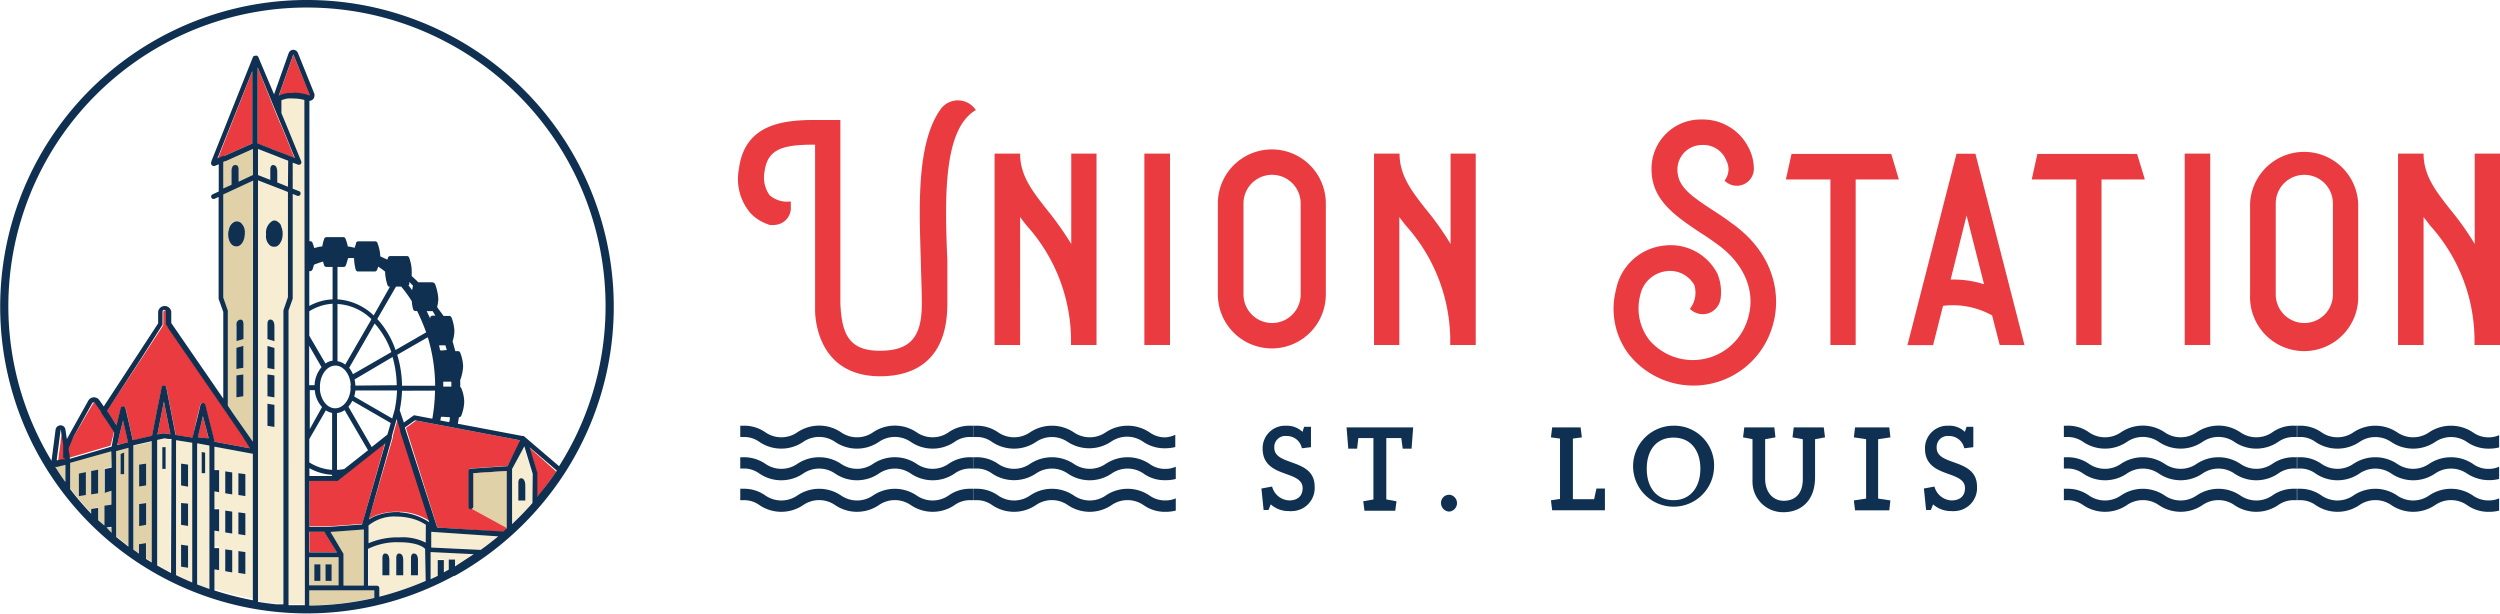<svg id="Layer_1" data-name="Layer 1" xmlns="http://www.w3.org/2000/svg" viewBox="0 0 203.78 50.01"><defs><style>.cls-1{fill:#ea3b41;}.cls-2{fill:#0f3050;}.cls-3{fill:#f6edd2;}.cls-4{fill:#e1d1a8;}</style></defs><title>union-station-logo</title><path id="Path_56" data-name="Path 56" class="cls-1" d="M77.22,21.21c0,1.2,0,2.39,0,3.55,0,4.88-3,5.91-5.47,5.91-5.47,0-5.31-5.44-5.31-5.44V11.79c-2.65,0-3.87.35-4.12,2.19a2.5,2.5,0,0,0,.41,1.93,2.18,2.18,0,0,0,1.73.51l0,.43a1.38,1.38,0,0,1-1.27,1.48,1.32,1.32,0,0,1-.44,0,.33.33,0,0,1-.16-.05,3.52,3.52,0,0,1-1.41-.9,4.28,4.28,0,0,1-.95-3.6c.46-3.63,3.53-4,6.18-4v0h2.09V24.74c.11,2.57.76,3.85,3.22,3.85s3.42-1.09,3.42-3.82c0-1.14-.06-2.33-.08-3.47-.14-4.5-.36-9.64,1.62-12.41a1.74,1.74,0,0,1,2.42-.38,1.83,1.83,0,0,1,.32.3l.13.16C76.89,10.49,77,16.09,77.22,21.21Z"/><path id="Path_57" data-name="Path 57" class="cls-1" d="M89.38,12.52v15.6H87.3v0a14.06,14.06,0,0,0-3.63-9.75c-.17-.22-.36-.46-.52-.68V28.12H81.07V12.52h2.08c0,1.76.95,3,2.17,4.55a25.45,25.45,0,0,1,2,2.82V12.52Z"/><path id="Path_58" data-name="Path 58" class="cls-1" d="M93.28,28.12V12.52h2.09v15.6Z"/><path id="Path_59" data-name="Path 59" class="cls-1" d="M99.27,24V16.58a4.4,4.4,0,0,1,8.8,0h0V24a4.4,4.4,0,1,1-8.8,0Zm2.09-7.45V24a2.33,2.33,0,1,0,4.66,0V16.58a2.33,2.33,0,0,0-4.66,0Z"/><path id="Path_60" data-name="Path 60" class="cls-1" d="M120.29,12.52v15.6h-2.08v0a14.06,14.06,0,0,0-3.63-9.75c-.17-.22-.36-.46-.52-.68V28.12H112V12.52h2.08c0,1.76.94,3,2.16,4.55a23,23,0,0,1,2,2.82V12.52Z"/><path id="Path_61" data-name="Path 61" class="cls-1" d="M132.86,29a6.15,6.15,0,0,1-1.14-5.36,4.47,4.47,0,0,1,4-3.63A4.28,4.28,0,0,1,140,22.33a3.94,3.94,0,0,1,.25,2,1.47,1.47,0,0,1-1.64,1.27,1.54,1.54,0,0,1-.78-.35l-.08-.08a2.13,2.13,0,0,0,.36-1.93,2.27,2.27,0,0,0-2.25-1.14,2.48,2.48,0,0,0-2.17,2,4.22,4.22,0,0,0,.76,3.63,4.67,4.67,0,0,0,8-1.68c.73-2.25-.25-4.58-2.55-6.2-.46-.33-.89-.63-1.33-.9-2-1.35-3.95-2.63-3.95-5.15a4,4,0,0,1,4-4.06h.11a4.18,4.18,0,0,1,3.93,2.57,3.74,3.74,0,0,1,.3,1.36,1.39,1.39,0,0,1-1.31,1.47,1.41,1.41,0,0,1-1.08-.42,1.48,1.48,0,0,0,.16-1.6,2,2,0,0,0-2-1.3,2,2,0,0,0-2,2h0c0,1.36,1,2.09,3,3.39.46.3.92.6,1.38.95,3.66,2.57,4.12,6.1,3.34,8.53A6.71,6.71,0,0,1,132.87,29Z"/><path id="Path_62" data-name="Path 62" class="cls-1" d="M154.78,14.63h-3.52V28.12H149.2V14.63h-3.63l.46-2.08h8.13Z"/><path id="Path_63" data-name="Path 63" class="cls-1" d="M163,28.12l-.62-2.41a6.58,6.58,0,0,0-4-.78l-.81,3.2h-2.09l4-15.6h1.54l4,15.6Zm-1.27-4.93-1.43-5.63L159,22.79a8.24,8.24,0,0,1,2.79.4Z"/><path id="Path_64" data-name="Path 64" class="cls-1" d="M174.83,14.63H171.3V28.12h-2.06V14.63h-3.63l.46-2.08h8.13Z"/><path id="Path_65" data-name="Path 65" class="cls-1" d="M178.08,28.12V12.52h2.08v15.6Z"/><path id="Path_66" data-name="Path 66" class="cls-1" d="M183.41,24V16.58a4.41,4.41,0,0,1,8.81,0V24a4.41,4.41,0,1,1-8.81,0Zm2.09-7.45V24a2.33,2.33,0,1,0,4.66,0V16.58a2.33,2.33,0,0,0-4.66,0Z"/><path id="Path_67" data-name="Path 67" class="cls-1" d="M203.78,12.52v15.6H201.7v0a14,14,0,0,0-3.63-9.75c-.16-.22-.35-.46-.52-.68V28.12h-2.08V12.52h2.08c0,1.76.95,3,2.17,4.55a23,23,0,0,1,2,2.82V12.52Z"/><path id="Path_68" data-name="Path 68" class="cls-2" d="M103.69,39.66a1.51,1.51,0,0,0,1.4,1.13c.61,0,1.09-.3,1.09-1,0-1.52-3.26-.76-3.26-3.23a1.83,1.83,0,0,1,1.78-1.86h.16a1.85,1.85,0,0,1,1.31.5l.13-.41h.56l0,1.66-.74.09a1.25,1.25,0,0,0-1.25-1,.9.9,0,0,0-1,.85v.11c0,1.52,3.29.82,3.29,3.16a1.88,1.88,0,0,1-1.81,2,1.31,1.31,0,0,1-.28,0,2.18,2.18,0,0,1-1.49-.55l-.18.46H103l-.18-1.75Z"/><path id="Path_69" data-name="Path 69" class="cls-2" d="M114.22,35.71H113v5l.83.15-.1.77h-2.51l-.1-.77.83-.15v-5h-1.23l-.1.86h-.72l-.14-1.73h5.43l-.13,1.73h-.72Z"/><path id="Path_70" data-name="Path 70" class="cls-2" d="M118.18,40.33a.69.69,0,0,1-.06,1.37.7.7,0,0,1-.66-.68.66.66,0,0,1,.62-.69Z"/><path id="Path_71" data-name="Path 71" class="cls-2" d="M128.84,34.84l.1.81-.73.1v4.94h1.73l.19-.87h.69l0,1.77h-4.3l-.1-.81.74-.11V35.75l-.74-.1.1-.81Z"/><path id="Path_72" data-name="Path 72" class="cls-2" d="M139.71,38.21a3.3,3.3,0,1,1-3.3-3.51,3.24,3.24,0,0,1,3.31,3.17C139.72,38,139.72,38.1,139.71,38.21Zm-1.11,0c0-1.52-.81-2.54-2.19-2.54s-2.18,1-2.18,2.54.81,2.56,2.18,2.56S138.6,39.72,138.6,38.21Z"/><path id="Path_73" data-name="Path 73" class="cls-2" d="M142.08,35.65l.1-.81h2.45l.09.81-.84.15V39c0,1.2.7,1.82,1.51,1.82,1,0,1.56-.65,1.56-1.77V35.8l-.84-.15.1-.81h2.45l.1.81-.81.15v3.09c0,2-1.22,2.86-2.57,2.86a2.48,2.48,0,0,1-2.53-2.42,3,3,0,0,1,0-.31V35.8Z"/><path id="Path_74" data-name="Path 74" class="cls-2" d="M154,34.84l.09.81-1,.15v4.84l1,.15-.09.81h-2.79l-.1-.81,1-.15V35.8l-1-.15.1-.81Z"/><path id="Path_75" data-name="Path 75" class="cls-2" d="M157.68,39.66a1.51,1.51,0,0,0,1.4,1.13c.61,0,1.09-.3,1.09-1,0-1.52-3.26-.76-3.26-3.23a1.83,1.83,0,0,1,1.79-1.86h.15a1.81,1.81,0,0,1,1.31.5l.14-.41h.55l0,1.66-.74.09a1.25,1.25,0,0,0-1.25-1,.9.9,0,0,0-1,.85v.11c0,1.52,3.29.82,3.29,3.16a1.88,1.88,0,0,1-1.81,2,1.31,1.31,0,0,1-.28,0,2.18,2.18,0,0,1-1.49-.55l-.18.46H157l-.18-1.75Z"/><path id="Path_76" data-name="Path 76" class="cls-2" d="M187,34.7a2.92,2.92,0,0,0-1.78.54,2.29,2.29,0,0,1-2.6,0,3.18,3.18,0,0,0-3.57,0,2.29,2.29,0,0,1-2.6,0,3.18,3.18,0,0,0-3.57,0,2.29,2.29,0,0,1-2.6,0,2.92,2.92,0,0,0-1.78-.54h-.27v.92h.27a2.17,2.17,0,0,1,1.3.4,3.18,3.18,0,0,0,3.57,0,2.29,2.29,0,0,1,2.6,0,3.17,3.17,0,0,0,3.56,0,2.29,2.29,0,0,1,2.6,0,3.18,3.18,0,0,0,3.57,0,2.17,2.17,0,0,1,1.3-.4h.2V34.7Z"/><path id="Path_77" data-name="Path 77" class="cls-2" d="M187,37.27a3.06,3.06,0,0,0-1.78.54,2.29,2.29,0,0,1-2.6,0,3.22,3.22,0,0,0-3.57,0,2.29,2.29,0,0,1-2.6,0,3.22,3.22,0,0,0-3.57,0,2.29,2.29,0,0,1-2.6,0,3.06,3.06,0,0,0-1.78-.54h-.27v.92h.27a2.18,2.18,0,0,1,1.3.41,3.18,3.18,0,0,0,3.57,0,2.29,2.29,0,0,1,2.6,0,3.17,3.17,0,0,0,3.56,0,2.29,2.29,0,0,1,2.6,0,3.18,3.18,0,0,0,3.57,0,2.18,2.18,0,0,1,1.3-.41h.2v-.92Z"/><path id="Path_78" data-name="Path 78" class="cls-2" d="M187,39.84a3,3,0,0,0-1.78.55,2.29,2.29,0,0,1-2.6,0,3.18,3.18,0,0,0-3.57,0,2.29,2.29,0,0,1-2.6,0,3.18,3.18,0,0,0-3.57,0,2.29,2.29,0,0,1-2.6,0,3,3,0,0,0-1.78-.55h-.27v.93h.27a2.17,2.17,0,0,1,1.3.4,3.18,3.18,0,0,0,3.57,0,2.29,2.29,0,0,1,2.6,0,3.17,3.17,0,0,0,3.56,0,2.29,2.29,0,0,1,2.6,0,3.18,3.18,0,0,0,3.57,0,2.17,2.17,0,0,1,1.3-.4h.2v-.93Z"/><path id="Path_79" data-name="Path 79" class="cls-2" d="M202.87,35.65a2.18,2.18,0,0,1-1.3-.41,3.22,3.22,0,0,0-3.57,0,2.29,2.29,0,0,1-2.6,0,3.22,3.22,0,0,0-3.57,0,2.29,2.29,0,0,1-2.6,0,3,3,0,0,0-1.78-.54h-.2v.92h.2a2.1,2.1,0,0,1,1.3.41,3.22,3.22,0,0,0,3.57,0,2.29,2.29,0,0,1,2.6,0,3.22,3.22,0,0,0,3.57,0,2.29,2.29,0,0,1,2.6,0,3.06,3.06,0,0,0,1.78.54,3.33,3.33,0,0,0,.84-.1v-1A2.16,2.16,0,0,1,202.87,35.65Z"/><rect id="Rectangle_34" data-name="Rectangle 34" class="cls-2" x="187.18" y="34.7" width="0.06" height="0.92"/><path id="Path_80" data-name="Path 80" class="cls-2" d="M202.87,38.22a2.12,2.12,0,0,1-1.3-.41,3.22,3.22,0,0,0-3.57,0,2.29,2.29,0,0,1-2.6,0,3.22,3.22,0,0,0-3.57,0,2.29,2.29,0,0,1-2.6,0,3,3,0,0,0-1.78-.54h-.2v.92h.2a2.16,2.16,0,0,1,1.3.41,3.18,3.18,0,0,0,3.57,0,2.29,2.29,0,0,1,2.6,0,3.18,3.18,0,0,0,3.57,0,2.29,2.29,0,0,1,2.6,0,3.31,3.31,0,0,0,2.62.44v-1A2,2,0,0,1,202.87,38.22Z"/><rect id="Rectangle_35" data-name="Rectangle 35" class="cls-2" x="187.18" y="37.27" width="0.06" height="0.92"/><path id="Path_81" data-name="Path 81" class="cls-2" d="M202.87,40.79a2.17,2.17,0,0,1-1.3-.4,3.18,3.18,0,0,0-3.57,0,2.29,2.29,0,0,1-2.6,0,3.18,3.18,0,0,0-3.57,0,2.29,2.29,0,0,1-2.6,0,3,3,0,0,0-1.78-.55h-.2v.93h.2a2.15,2.15,0,0,1,1.3.4,3.18,3.18,0,0,0,3.57,0,2.29,2.29,0,0,1,2.6,0,3.18,3.18,0,0,0,3.57,0,2.29,2.29,0,0,1,2.6,0,3,3,0,0,0,1.78.55,3.33,3.33,0,0,0,.84-.1v-1A2,2,0,0,1,202.87,40.79Z"/><rect id="Rectangle_36" data-name="Rectangle 36" class="cls-2" x="187.18" y="39.84" width="0.06" height="0.92"/><path id="Path_82" data-name="Path 82" class="cls-2" d="M79.11,34.7a3,3,0,0,0-1.79.54,2.29,2.29,0,0,1-2.6,0,3.17,3.17,0,0,0-3.56,0,2.29,2.29,0,0,1-2.6,0,3.18,3.18,0,0,0-3.57,0,2.29,2.29,0,0,1-2.6,0,3,3,0,0,0-1.79-.54h-.26v.92h.26a2.13,2.13,0,0,1,1.3.4,3.18,3.18,0,0,0,3.57,0,2.29,2.29,0,0,1,2.6,0,3.18,3.18,0,0,0,3.57,0,2.29,2.29,0,0,1,2.6,0,3.18,3.18,0,0,0,3.57,0,2.15,2.15,0,0,1,1.3-.4h.2V34.7Z"/><path id="Path_83" data-name="Path 83" class="cls-2" d="M79.11,37.27a3.09,3.09,0,0,0-1.79.54,2.29,2.29,0,0,1-2.6,0,3.2,3.2,0,0,0-3.56,0,2.29,2.29,0,0,1-2.6,0,3.22,3.22,0,0,0-3.57,0,2.29,2.29,0,0,1-2.6,0,3.09,3.09,0,0,0-1.79-.54h-.26v.92h.26a2.14,2.14,0,0,1,1.3.41,3.18,3.18,0,0,0,3.57,0,2.29,2.29,0,0,1,2.6,0,3.18,3.18,0,0,0,3.57,0,2.29,2.29,0,0,1,2.6,0,3.18,3.18,0,0,0,3.57,0,2.16,2.16,0,0,1,1.3-.41h.2v-.92Z"/><path id="Path_84" data-name="Path 84" class="cls-2" d="M79.11,39.84a3,3,0,0,0-1.79.55,2.29,2.29,0,0,1-2.6,0,3.17,3.17,0,0,0-3.56,0,2.29,2.29,0,0,1-2.6,0,3.18,3.18,0,0,0-3.57,0,2.29,2.29,0,0,1-2.6,0,3,3,0,0,0-1.79-.55h-.26v.93h.26a2.13,2.13,0,0,1,1.3.4,3.18,3.18,0,0,0,3.57,0,2.29,2.29,0,0,1,2.6,0,3.18,3.18,0,0,0,3.57,0,2.29,2.29,0,0,1,2.6,0,3.18,3.18,0,0,0,3.57,0,2.15,2.15,0,0,1,1.3-.4h.2v-.93Z"/><path id="Path_85" data-name="Path 85" class="cls-2" d="M95,35.65a2.16,2.16,0,0,1-1.3-.41,3.22,3.22,0,0,0-3.57,0,2.29,2.29,0,0,1-2.6,0,3.22,3.22,0,0,0-3.57,0,2.29,2.29,0,0,1-2.6,0,3.07,3.07,0,0,0-1.79-.54h-.2v.92h.2a2.08,2.08,0,0,1,1.3.41,3.22,3.22,0,0,0,3.57,0A2.29,2.29,0,0,1,87,36a3.22,3.22,0,0,0,3.57,0,2.29,2.29,0,0,1,2.6,0,3.07,3.07,0,0,0,1.79.54,3.44,3.44,0,0,0,.84-.1v-1A2.23,2.23,0,0,1,95,35.65Z"/><rect id="Rectangle_37" data-name="Rectangle 37" class="cls-2" x="79.31" y="34.7" width="0.06" height="0.92"/><path id="Path_86" data-name="Path 86" class="cls-2" d="M95,38.22a2.1,2.1,0,0,1-1.3-.41,3.22,3.22,0,0,0-3.57,0,2.29,2.29,0,0,1-2.6,0,3.22,3.22,0,0,0-3.57,0,2.29,2.29,0,0,1-2.6,0,3.07,3.07,0,0,0-1.79-.54h-.2v.92h.2a2.14,2.14,0,0,1,1.3.41,3.22,3.22,0,0,0,3.57,0,2.29,2.29,0,0,1,2.6,0,3.18,3.18,0,0,0,3.57,0,2.29,2.29,0,0,1,2.6,0,2.93,2.93,0,0,0,1.79.54,3,3,0,0,0,.84-.1v-1A2,2,0,0,1,95,38.22Z"/><rect id="Rectangle_38" data-name="Rectangle 38" class="cls-2" x="79.31" y="37.27" width="0.06" height="0.92"/><path id="Path_87" data-name="Path 87" class="cls-2" d="M95,40.79a2.15,2.15,0,0,1-1.3-.4,3.18,3.18,0,0,0-3.57,0,2.29,2.29,0,0,1-2.6,0,3.18,3.18,0,0,0-3.57,0,2.29,2.29,0,0,1-2.6,0,3,3,0,0,0-1.79-.55h-.2v.93h.2a2.13,2.13,0,0,1,1.3.4,3.18,3.18,0,0,0,3.57,0,2.29,2.29,0,0,1,2.6,0,3.18,3.18,0,0,0,3.57,0,2.29,2.29,0,0,1,2.6,0,3,3,0,0,0,1.79.55,3.44,3.44,0,0,0,.84-.1v-1A2,2,0,0,1,95,40.79Z"/><rect id="Rectangle_39" data-name="Rectangle 39" class="cls-2" x="79.31" y="39.84" width="0.06" height="0.92"/><path id="Path_88" data-name="Path 88" class="cls-3" d="M23.45,8a2.85,2.85,0,0,0-.5.14V9.22l.48,1.18,1.12,2.72v0h0a.18.18,0,0,1,0,.16.2.2,0,0,1-.26.12h0l-.43-.17v2.13l.52.2a.2.2,0,0,1,.11.26.2.2,0,0,1-.26.11l-.37-.14v8.46a.15.15,0,0,1,0,.07l-.34,1,0,.1V49.24a.09.09,0,0,0,0,0c.44,0,.88,0,1.33.05V8.11A3.83,3.83,0,0,0,23.93,8,2.61,2.61,0,0,0,23.45,8Z"/><path id="Path_89" data-name="Path 89" class="cls-1" d="M22.92,12.45h0l.41.16.33.13.34.13-.12-.28-.21-.53-.4-1-.34-.82v0L22.81,10l-.29-.7L21,5.49v6.2l1.55.61Z"/><path id="Path_90" data-name="Path 90" class="cls-1" d="M23.91,4.46,22.72,7.82,23,7.74a2.71,2.71,0,0,1,.51-.12,2.06,2.06,0,0,1,.26,0h.21a4.37,4.37,0,0,1,1.13.18l.21.06Z"/><path id="Path_91" data-name="Path 91" class="cls-1" d="M18,12.83l.19-.08.11-.05,2.25-1V5.84L17.73,13Z"/><path id="Path_92" data-name="Path 92" class="cls-3" d="M22.92,12.88l-.4-.15L21,12.13v2.14l1,.38v-.86s0-.44.33-.33a.31.31,0,0,1,.18.19,1,1,0,0,1,.06.34v.88l.33.13h0l.56.21V13.1l-.56-.22Z"/><path id="Path_93" data-name="Path 93" class="cls-3" d="M22.91,15.43l-.39-.15L21,14.7V36.83a.13.13,0,0,1,0,.06V49c.5.09,1,.15,1.51.2l.2,0,.19,0h.18V25.37s0,0,0-.06l.38-1.07V15.65l-.55-.21ZM22.37,34.8l-.57-.09V32.92l.57.09Zm0-2.4-.57-.09V30.52l.57.09Zm0-2.32L21.8,30V28.2l.57.15Zm0-3.49v1.22l-.57-.16V26.39s0-.44.33-.33.24.53.24.53Zm.68-7.65a1.6,1.6,0,0,1-.12.68s0,.05,0,.08a.68.68,0,0,1-.37.34l-.07,0A.48.48,0,0,1,22,20a1.06,1.06,0,0,1-.33-.8c0-.43.15-1,.53-1.11a.58.58,0,0,1,.47.06.63.63,0,0,1,.2.23.21.21,0,0,1,0,.06,1.25,1.25,0,0,1,.12.54Z"/><path id="Path_94" data-name="Path 94" class="cls-4" d="M25.22,47.72h2.4v-2.3h-2.4ZM26.53,46H27v1.35h-.5Zm-.91,0h.51v1.35h-.51Z"/><path id="Path_95" data-name="Path 95" class="cls-1" d="M26.48,43.35H25.22V45h2.24l-1-1.61S26.49,43.37,26.48,43.35Z"/><path id="Path_96" data-name="Path 96" class="cls-4" d="M28,47.72h1.62V43.15l-2.71.19L28,45.12h0a.13.13,0,0,1,0,.09h0v2.49Z"/><path id="Path_97" data-name="Path 97" class="cls-4" d="M20.62,14.26V12.15l-2.23,1-.05,0-.14.06v2.2l.17-.08h0l.5-.24V14s0-.44.24-.53.33.34.33.34v1Z"/><path id="Path_98" data-name="Path 98" class="cls-3" d="M16.13,36.16h-.05V47.64c.33.14.67.26,1,.37V36.34l-.92-.17Zm.3.68.29.06v1.71l-.29,0Z"/><path id="Path_99" data-name="Path 99" class="cls-1" d="M8.54,34l-.21-.31,0-.07-.51-.73a.14.14,0,0,0-.23,0L6,35.58l-.48.86,0,.16.09.54,0,.18,3.41-1,.28-1.15-.65-1Z"/><path id="Path_100" data-name="Path 100" class="cls-4" d="M10.88,44.8l.46.33v-.77l.57-.08v1.23l.47.29V36l-1.5.34Zm.46-6.93.57-.08v1.79l-.57.09Zm0,3.18.57-.08v1.78l-.57.09Z"/><path id="Path_101" data-name="Path 101" class="cls-4" d="M9.48,43.72c.32.27.66.53,1,.79V36.4l-1,.27ZM9.83,37l.29-.06v1.67l-.29,0Z"/><path id="Path_102" data-name="Path 102" class="cls-1" d="M10.44,36l-.17-.75-.13-.57-.1-.44-.25,1-.24,1h0l.15,0,.74-.21Z"/><path id="Path_103" data-name="Path 103" class="cls-4" d="M5.73,39.82a23.4,23.4,0,0,0,1.71,2v-.38L8,41.36v1l.5.47V41.26l.57-.08V40l-.56.09V38.18l.56-.11V36.78l-3.35.95Zm1.72-1.43L8,38.28V40.2l-.57.1Zm-1,.2L7,38.48v1.87l-.57.09Z"/><path id="Path_104" data-name="Path 104" class="cls-4" d="M9.08,43.38V43l-.4.06Z"/><path id="Path_105" data-name="Path 105" class="cls-4" d="M4.49,38.07a1.88,1.88,0,0,0,.16.23c.21.34.44.66.67,1V37.86L4.65,38Z"/><path id="Path_106" data-name="Path 106" class="cls-1" d="M5.26,37.14l0-.13,0-.18,0-.19,0-.28-.2-1.27-.33,2.53.11,0L5,37.52l.16,0,.12,0v0h0Z"/><path id="Path_107" data-name="Path 107" class="cls-3" d="M17.48,38.27l.38,0v1.8l-.38-.06v1.4l.38,0v1.8l-.38-.06v1.38l.38,0v1.8l-.38-.07v1.74a26.11,26.11,0,0,0,3.13.8V37l-3.13-.58Zm1.93.3.57.08v1.8l-.57-.1Zm0,3.19.57.08v1.8l-.57-.1Zm0,3.17L20,45V46.8l-.57-.09Zm-1.05-6.5.57.08V40.3l-.57-.09Zm0,3.19.57.08v1.79l-.57-.09Zm0,3.17.57.08v1.79l-.57-.09Z"/><path id="Path_108" data-name="Path 108" class="cls-1" d="M17.48,36l2.93.55-.65-1.07-1.1-1.6-.09-.11-.2-.3-.2-.29-4.45-6.47,0-.05-.15-.22v-1a.13.13,0,1,0-.26,0h0v1.06l-.15.24-1.65,2.53L8.71,33.49l.08.12.19.28.53.78.34-1.38a.2.2,0,0,1,.2-.15h0a.2.2,0,0,1,.2.16l.19.85.13.58.26,1.17,1.57-.36.77-3.9a.2.2,0,0,1,.4,0l.76,3.83,1.38.21L16,34.31l.14-.55.18-.74a.19.19,0,0,1,.19-.15h0a.19.19,0,0,1,.2.15l.74,2.89h0v0h0Z"/><path id="Path_109" data-name="Path 109" class="cls-4" d="M18.37,15.76h0l-.17.09v8.39l.38,1.07s0,0,0,.07v7.68l.27.4.16.23L20.61,36V34.64a.06.06,0,0,0,0,0V14.71l-2,.93Zm1.15,10.3c.34-.11.33.33.33.33v1.25l-.57.16V26.58s0-.44.24-.52Zm.33,6.24-.57.09V30.6l.57-.08Zm0-2.32-.57.1V28.36l.57-.16Zm-.72-11.93a.56.56,0,0,1,.47.06,1,1,0,0,1,.36.83c0,.49-.19,1-.6,1.12l-.12,0a.49.49,0,0,1-.32-.12.84.84,0,0,1-.27-.44,2.25,2.25,0,0,1-.06-.36,2.05,2.05,0,0,1,.06-.49.83.83,0,0,1,.48-.61Z"/><path id="Path_110" data-name="Path 110" class="cls-1" d="M17,35.73l-.25-1-.21-.82-.08.34-.14.56-.2.83.77.09Z"/><path id="Path_111" data-name="Path 111" class="cls-1" d="M13.89,35.4l-.53-2.68-.53,2.69.5-.09h.07Z"/><path id="Path_112" data-name="Path 112" class="cls-1" d="M27.53,39.16a.2.2,0,0,1-.13,0H25.22v3.74h1.55l2.76-.2,1.88-6.67Z"/><path id="Path_113" data-name="Path 113" class="cls-3" d="M13.37,35.73l-.59.13V46c.3.18.61.35.93.52l.2.11h0V35.82l-.23,0Zm.13,2.5h-.27V36.46h.27Z"/><path id="Path_114" data-name="Path 114" class="cls-3" d="M14.35,46.88c.43.21.88.41,1.33.59V36.09l-1.33-.21Zm.41-9.09.57.08v1.79l-.57-.09Zm0,3.18.57.08v1.79l-.57-.09Zm0,3.43.57.08v1.8l-.57-.09Z"/><path id="Path_115" data-name="Path 115" class="cls-3" d="M35.1,44.61l4.06.19c.48-.34,1-.71,1.4-1.08l-5.46-.37Z"/><path id="Path_116" data-name="Path 116" class="cls-1" d="M38.38,38.18l3-.2,1.11-2.07,0,0-8.57-1.63-.11.08-.72.52h0L35.65,43l5.35.36.28-.24,0,0V38.39l-2.71.18v2.72a.18.18,0,0,1-.11.17l0,0a.21.21,0,0,1-.25-.12.17.17,0,0,1,0-.07V38.38A.2.2,0,0,1,38.38,38.18Z"/><path id="Path_117" data-name="Path 117" class="cls-3" d="M35.1,47.15l.58-.27V45.59h.51v1l.4-.21v-.82h.5v.54c.52-.3,1-.62,1.53-1L35.1,45Z"/><path id="Path_118" data-name="Path 118" class="cls-3" d="M32.59,44.18a5.17,5.17,0,0,0-2.54.53v3h.67a.2.2,0,0,1,.2.2h0v.7a24,24,0,0,0,3.78-1.28V44.71h0S34.28,44.18,32.59,44.18Zm-.85,1.47v1.22l-.57,0V45.46s0-.44.33-.33.24.53.24.53Zm1.13,0v1.22l-.57,0V45.46s0-.44.33-.33.24.53.24.53Zm1.2,0v1.22l-.57,0V45.46s0-.44.33-.33.24.53.24.53Z"/><path id="Path_119" data-name="Path 119" class="cls-3" d="M33.26,42.19a5.24,5.24,0,0,0-.88-.08,3.31,3.31,0,0,0-2.34.72v1.43a6,6,0,0,1,2.54-.48,4.07,4.07,0,0,1,2.12.43V42.76a4,4,0,0,0-1.44-.57Z"/><path id="Path_120" data-name="Path 120" class="cls-1" d="M32.7,35.08l0-.1-.1-.3-.18-.57-.25.89-.14.5,0,.14v0L30.07,42.3a3.19,3.19,0,0,1,.64-.32,4.76,4.76,0,0,1,1.67-.27h.25a4.7,4.7,0,0,1,2.45.8L32.7,35.1Z"/><path id="Path_121" data-name="Path 121" class="cls-1" d="M43.14,36.47l.63,2.06v2l.08-.08q.8-1,1.5-2l-.08-.07Z"/><path id="Path_122" data-name="Path 122" class="cls-3" d="M41.7,38.22v4.47A22.47,22.47,0,0,0,43.37,41V38.62l-.68-2.24Zm1.12,1.34v1.23h-.57V39.37s0-.44.33-.33.24.52.24.52Z"/><path id="Path_123" data-name="Path 123" class="cls-4" d="M25.22,49.34a24.29,24.29,0,0,0,5.3-.62v-.6h-5.3Z"/><path id="Path_124" data-name="Path 124" class="cls-2" d="M18.66,19.52a.83.83,0,0,0,.26.44.52.52,0,0,0,.33.12l.11,0c.41-.09.61-.63.6-1.12a1,1,0,0,0-.36-.83.56.56,0,0,0-.47-.06.85.85,0,0,0-.47.62,1.38,1.38,0,0,0-.06.49A1.13,1.13,0,0,0,18.66,19.52Z"/><path id="Path_125" data-name="Path 125" class="cls-2" d="M22.89,18.34a.74.74,0,0,0-.2-.23L22.52,18a.51.51,0,0,0-.3,0,1.11,1.11,0,0,0-.53,1.1A1,1,0,0,0,22,20a.51.51,0,0,0,.44.1l.07,0a.7.7,0,0,0,.36-.34l.05-.09a1.53,1.53,0,0,0,.12-.67h0a1.42,1.42,0,0,0-.12-.54Z"/><path id="Path_126" data-name="Path 126" class="cls-2" d="M19.85,27.64V26.39s0-.44-.33-.33-.24.53-.24.53V27.8Z"/><path id="Path_127" data-name="Path 127" class="cls-2" d="M19.27,30.08l.57-.1V28.19l-.57.16Z"/><path id="Path_128" data-name="Path 128" class="cls-2" d="M19.27,32.39l.57-.09V30.52l-.57.08Z"/><path id="Path_129" data-name="Path 129" class="cls-2" d="M22.13,26.06c-.34-.11-.33.33-.33.33v1.25l.57.17V26.59S22.39,26.14,22.13,26.06Z"/><path id="Path_130" data-name="Path 130" class="cls-2" d="M21.8,30l.57.1V28.36l-.57-.16Z"/><path id="Path_131" data-name="Path 131" class="cls-2" d="M21.8,32.3l.57.09V30.6l-.57-.08Z"/><path id="Path_132" data-name="Path 132" class="cls-2" d="M21.8,34.71l.57.09V33l-.57-.09Z"/><path id="Path_133" data-name="Path 133" class="cls-2" d="M18.93,38.51l-.57-.09v1.79l.57.09Z"/><path id="Path_134" data-name="Path 134" class="cls-2" d="M20,38.65l-.57-.08v1.78l.57.09Z"/><path id="Path_135" data-name="Path 135" class="cls-2" d="M18.93,41.7l-.57-.08V43.4l.57.09Z"/><path id="Path_136" data-name="Path 136" class="cls-2" d="M20,41.84l-.57-.08v1.78l.57.09Z"/><path id="Path_137" data-name="Path 137" class="cls-2" d="M18.93,44.86l-.57-.08v1.78l.57.1Z"/><path id="Path_138" data-name="Path 138" class="cls-2" d="M20,45l-.57-.08v1.78l.57.09Z"/><path id="Path_139" data-name="Path 139" class="cls-2" d="M15.33,37.87l-.57-.08v1.78l.57.1Z"/><path id="Path_140" data-name="Path 140" class="cls-2" d="M15.33,41.05,14.76,41v1.78l.57.09Z"/><path id="Path_141" data-name="Path 141" class="cls-2" d="M15.33,44.48l-.57-.08v1.79l.57.09Z"/><path id="Path_142" data-name="Path 142" class="cls-2" d="M11.91,37.79l-.57.08v1.79l.57-.09Z"/><path id="Path_143" data-name="Path 143" class="cls-2" d="M11.91,41l-.57.08v1.8l.57-.1Z"/><path id="Path_144" data-name="Path 144" class="cls-2" d="M8,38.28l-.57.11V40.3L8,40.21Z"/><path id="Path_145" data-name="Path 145" class="cls-2" d="M7,38.48l-.57.12v1.84L7,40.35Z"/><path id="Path_146" data-name="Path 146" class="cls-2" d="M42.58,39c-.34-.11-.33.33-.33.33V40.8h.57V39.57S42.84,39.12,42.58,39Z"/><path id="Path_147" data-name="Path 147" class="cls-2" d="M32.63,45.13c-.34-.11-.33.33-.33.33v1.43l.57,0V45.66S32.89,45.21,32.63,45.13Z"/><path id="Path_148" data-name="Path 148" class="cls-2" d="M33.83,45.13c-.34-.11-.33.33-.33.33v1.43l.57,0V45.66S34.1,45.21,33.83,45.13Z"/><path id="Path_149" data-name="Path 149" class="cls-2" d="M31.5,45.13c-.34-.11-.33.33-.33.33v1.43l.57,0V45.66S31.76,45.21,31.5,45.13Z"/><rect id="Rectangle_40" data-name="Rectangle 40" class="cls-2" x="25.62" y="46" width="0.5" height="1.35"/><rect id="Rectangle_41" data-name="Rectangle 41" class="cls-2" x="26.53" y="46" width="0.5" height="1.35"/><path id="Path_150" data-name="Path 150" class="cls-2" d="M16.72,36.9l-.28-.06v1.73l.28,0Z"/><path id="Path_151" data-name="Path 151" class="cls-2" d="M10.12,36.89,9.83,37v1.65l.29,0Z"/><rect id="Rectangle_42" data-name="Rectangle 42" class="cls-2" x="13.23" y="36.45" width="0.27" height="1.77"/><path id="Path_152" data-name="Path 152" class="cls-2" d="M25,0A25,25,0,1,0,37,46.94l.07,0A25.26,25.26,0,0,0,46,38.61,25,25,0,0,0,25,0ZM5.33,39.29c-.24-.33-.46-.65-.68-1l-.15-.23.15,0,.68-.17Zm0-1.86v0l-.12,0-.15,0-.33.08-.11,0,.33-2.53.2,1.27,0,.28,0,.19,0,.18,0,.13,0,.29h0Zm3.77,6L8.68,43l.4-.06Zm0-5.31-.56.11v1.94L9.08,40v1.14l-.57.08v1.62L8,42.4v-1l-.57.08v.39a23.4,23.4,0,0,1-1.71-2V37.73l3.35-.94Zm0-1.72-3.41,1,0-.18-.09-.54,0-.16L6,35.58l1.51-2.71a.14.14,0,0,1,.11-.07.14.14,0,0,1,.12.06l.51.72,0,.07.21.31.2.29.65,1Zm1.37,8.16-1-.79v-7l1-.27Zm-.92-8.28h0l.23-1,.25-1,.1.43.13.58.17.75h0l-.73.2Zm2.82,9.57-.47-.29V44.27l-.57.09v.77l-.46-.33V36.3l1.5-.34Zm1.57.86v0l0,0-.2-.11c-.31-.16-.62-.34-.93-.51V35.86l.59-.13.34.05.24,0ZM12.83,35.41l.53-2.69.53,2.68-.5-.08h-.07Zm2.84,12.07q-.67-.28-1.32-.6v-11l1.32.21Zm1.4.53-1-.37V36.15h.08l.92.17Zm-.94-12.37.2-.84.13-.55.08-.34.21.81.26,1h-.12Zm1.35.29h0L16.74,33a.2.2,0,0,0-.2-.15h0a.22.22,0,0,0-.2.16l-.17.73-.14.55-.34,1.38-1.38-.22-.75-3.83a.2.2,0,0,0-.4,0l-.77,3.9-1.57.36-.26-1.17-.13-.57-.2-.86a.2.2,0,0,0-.2-.16h0a.21.21,0,0,0-.2.16L9.5,34.67,9,33.89l-.18-.27-.09-.13,2.76-4.25L13.1,26.7l.15-.23V25.39a.13.13,0,0,1,.14-.13.13.13,0,0,1,.13.13h0v1.05l.15.21,0,.05,4.46,6.48.19.28.21.3.08.12,1.1,1.6.66,1.06L17.47,36v0h0v0Zm3.13,13a26.11,26.11,0,0,1-3.13-.8V46.41l.38.06V44.68l-.38,0V43.25l.38.06v-1.8l-.38,0V40.05l.38.07v-1.8l-.38,0V36.41l3.13.58Zm0-14.35V36L19,33.7l-.16-.24-.27-.4V25.38a.19.19,0,0,0,0-.07l-.37-1.06v-8.4l.17-.08h0l.26-.12,2-.93Zm-1.5-21.13c-.26.08-.24.52-.24.52v1.09l-.5.23,0,0-.17.07V13.2l.14-.06.05,0,2.23-1v2.12l-1.17.55v-1s0-.45-.33-.34Zm1.45-7.53v5.78l-2.25,1-.11,0-.19.09-.29.12,2.84-7.11Zm2.91,18.3L23.1,25.3s0,.05,0,.07V49.26h-.18l-.19,0-.2,0c-.5-.05-1-.12-1.5-.2V14.7l1.5.58.39.15h0l.55.22Zm0-9L22.93,15h0l-.33-.13V14a1,1,0,0,0-.06-.34.29.29,0,0,0-.18-.19c-.34-.11-.33.33-.33.33v.86l-1-.39,0-2.13,1.51.59.4.16h0l.55.21ZM21,11.68V5.48l1.55,3.78.29.71.12.27v0l.34.82.4,1,.22.54.12.27-.34-.13-.33-.13-.41-.16h0l-.4-.15Zm3.85,36.24v1.41c-.45,0-.89,0-1.33,0,0,0,0,0,0,0V25.41l0-.11.34-.95a.2.2,0,0,0,0-.07V15.81l.37.15a.2.2,0,0,0,.26-.12.2.2,0,0,0-.11-.26h0l-.52-.2V13.26l.43.16a.2.2,0,0,0,.26-.11h0a.2.2,0,0,0,0-.17h0L23.43,10.4l-.49-1.18V8.17a2.85,2.85,0,0,1,.5-.14,2.59,2.59,0,0,1,.48,0,3.35,3.35,0,0,1,.89.12ZM23.93,7.58h-.21l-.26,0a3.81,3.81,0,0,0-.51.12l-.23.09,1.19-3.36,1.36,3.36-.22-.07a4.22,4.22,0,0,0-1.12-.17Zm9.64,17a2.77,2.77,0,0,0,.11.64.2.2,0,0,0,.19.13H34c.28.57.52,1.15.74,1.74l-2.5,1.44A7.06,7.06,0,0,0,30.75,26l1.53-2.64h.42a10.18,10.18,0,0,1,.87,1.2Zm-.21-1.34a.36.36,0,0,1,0-.07l0-.19.3.3c0,.05-.07.37-.07.37s-.19-.26-.31-.41Zm1.51,4.25a13.9,13.9,0,0,1,.6,3.95h-2.7a9,9,0,0,0-.39-2.52Zm-.12-2.13h.52s.19.32.21.37h-.22a.21.21,0,0,0-.19.13l0,.11-.29-.61Zm.71,6.48a14.67,14.67,0,0,1-.22,2.29l-1.37-.26a.22.22,0,0,0-.16,0l-.79.57-.34-1a9.58,9.58,0,0,0,.19-1.59ZM28,45.22h0a.19.19,0,0,0,0-.08h0l-1.06-1.78,2.71-.2v4.57H28V45.22Zm-.4.2v2.29h-2.4V45.42Zm-2.4-.4V43.35h1.26s0,0,0,.06l1,1.61Zm4.31-2.27-2.76.2H25.22V39.2H27.4a.2.2,0,0,0,.13,0l3.88-3.07Zm-3.3-12.82a2.4,2.4,0,0,0-.57,1.47h-.44V28.18Zm-1-2.56v-2a4,4,0,0,1,1.9-.61v4.64a1.34,1.34,0,0,0-.58.23Zm.45,4.43a2.3,2.3,0,0,0,.59,1.38l-1,1.8V31.8Zm.9,1.65a1.53,1.53,0,0,0,.51.21V38.3a4,4,0,0,1-1.86-.61v-1.9Zm.51,5.25v.1H25.22v-.64a4.21,4.21,0,0,0,1.86.54Zm.4-.4V33.67a1.39,1.39,0,0,0,.62-.24L30,36.7l-1.94,1.53a3.7,3.7,0,0,1-.57.07Zm2.83-1.86-1.9-3.29a2.67,2.67,0,0,0,.32-.48l3.13,1.81-.27.94ZM28.45,30h0l2.09-3.63A6.81,6.81,0,0,1,31.9,28.7l-3.13,1.8a2.2,2.2,0,0,0-.32-.53Zm.42,2.32a2.84,2.84,0,0,0,.1-.49h3.39a9.34,9.34,0,0,1-.19,1.58l-.2.7h0l0,0Zm.1-.89a2.74,2.74,0,0,0-.07-.5L32,29.1a9,9,0,0,1,.34,2.3Zm1.49-5.72a4.73,4.73,0,0,0-2.95-1.31V21.76H28a.2.2,0,0,0,.19-.13,5.76,5.76,0,0,0,.18-.59,4,4,0,0,1,.49,0A4,4,0,0,0,29,22a.2.2,0,0,0,.19.13h1.36a.19.19,0,0,0,.18-.13s.05-.11.1-.27c.19.13.38.26.56.41a3.81,3.81,0,0,0,.2,1.11.21.21,0,0,0,.19.13h0Zm-.21.36-2.11,3.65a1.44,1.44,0,0,0-.63-.28V24.78A4.27,4.27,0,0,1,30.26,26ZM28.57,31.4v.2a1.34,1.34,0,0,1,0,.2c-.09.83-.61,1.48-1.25,1.48s-1.15-.65-1.24-1.48a1.34,1.34,0,0,1,0-.2v-.2c.05-.9.6-1.6,1.26-1.6s1.2.7,1.25,1.6Zm-1.46-7a4.34,4.34,0,0,0-1.9.54V22.1h.07a.21.21,0,0,0,.19-.13,2.91,2.91,0,0,0,.12-.39,7.25,7.25,0,0,1,.74-.26l.09.31a.21.21,0,0,0,.19.13h.5Zm3.4,24.34a24.21,24.21,0,0,1-5.3.62V48.12h5.3Zm4.19-1.39a25.52,25.52,0,0,1-3.78,1.29v-.7a.2.2,0,0,0-.2-.2H30v-3a5.31,5.31,0,0,1,2.54-.54c1.7,0,2.11.54,2.11.54h0Zm0-3.12a4.11,4.11,0,0,0-2.12-.43,6,6,0,0,0-2.54.48V42.83a3.33,3.33,0,0,1,2.33-.72,4.41,4.41,0,0,1,.89.09,4,4,0,0,1,1,.32,5.05,5.05,0,0,1,.45.25Zm-2.08-2.49-.25,0a4.71,4.71,0,0,0-1.66.28,3,3,0,0,0-.64.32l1.87-6.64v0l0-.15.14-.5.25-.89.19.57.09.3,0,.11h0l2.38,7.43a4.73,4.73,0,0,0-2.44-.81Zm4.47,4.41v-.54h-.51v.82l-.4.22v-1h-.5v1.29l-.58.27V45l3.51.17c-.49.33-1,.65-1.52,1Zm2.06-1.33-4-.19V43.35l5.46.37c-.45.37-.92.74-1.4,1.08Zm-.77-3.31a.2.2,0,0,0,.2-.2V38.57l2.71-.18v4.69l0,0-.28.24L35.64,43,33,34.85h0l.72-.52.11-.07,8.57,1.63,0,0L41.37,38l-3,.2a.21.21,0,0,0-.19.2v2.91a.2.2,0,0,0,.2.2h0Zm-2.25-10c0-.14,0-.27,0-.4h.66l0,.4Zm.54,2.5c0,.13,0,.26-.07.4l-.71-.14.06-.3a.21.21,0,0,0,.11,0ZM36,28.57a.17.17,0,0,0-.12,0l-.09-.42h.53c0,.13.07.25.1.38Zm7.4,12.35V41c-.52.6-1.08,1.17-1.66,1.72h0V38.23l1-1.85.68,2.24Zm.47-.51-.07.08v-1.9a.13.13,0,0,0,0-.06l-.62-2.06,2.13,1.82.08.08a25,25,0,0,1-1.51,2ZM45.57,38h0l-2.69-2.3,0,0-.19-.16a.19.19,0,0,0-.1,0l-5.27-1,.09-.53h0a.2.2,0,0,0,.19-.13,3.36,3.36,0,0,0,.24-1.13,3,3,0,0,0-.24-1.11.18.18,0,0,0-.09-.1,4.07,4.07,0,0,0,0-.5.13.13,0,0,0,0-.05,3.62,3.62,0,0,0,.24-1.13,3.36,3.36,0,0,0-.24-1.12.2.2,0,0,0-.19-.12h-.21c-.07-.27-.14-.53-.22-.79a3,3,0,0,0,.15-.85,3.56,3.56,0,0,0-.24-1.11.21.21,0,0,0-.19-.12h-.46c-.18-.27-.37-.49-.52-.73a3,3,0,0,0,.1-.66,4.23,4.23,0,0,0-.27-1.22.31.31,0,0,0-.25-.13H34.1c-.17-.17-.35-.34-.54-.5,0-.12,0-.24,0-.37A3.26,3.26,0,0,0,33.35,21a.19.19,0,0,0-.18-.13H31.81a.22.22,0,0,0-.19.13s0,.07-.05.16L31,20.9v0a3.5,3.5,0,0,0-.24-1.11.2.2,0,0,0-.19-.12H29.21a.21.21,0,0,0-.19.13c0,.13-.08.26-.11.4a3.69,3.69,0,0,0-.56-.11,3.61,3.61,0,0,0-.19-.64.18.18,0,0,0-.18-.12H26.62a.2.2,0,0,0-.19.13,3.23,3.23,0,0,0-.16.63c-.22,0-.44.08-.66.13a3.73,3.73,0,0,0-.14-.44.2.2,0,0,0-.19-.12h-.06V8.22h0a.42.42,0,0,0,.41-.4.45.45,0,0,0,0-.16L24.28,4.31a.41.41,0,0,0-.38-.25h0a.41.41,0,0,0-.37.27L22.34,7.69a.09.09,0,0,0,0,0L21.06,4.66a.19.19,0,0,0-.26-.11h0a.18.18,0,0,0-.19.12l-3.38,8.47s0,0,0,.06a.2.2,0,0,0,0,.21.21.21,0,0,0,.19.12l.08,0,.33-.14v2.22l-.5.23a.2.2,0,0,0-.1.27.2.2,0,0,0,.27.09l.32-.15v8.25s0,0,0,.06l.38,1.07v7.06l-4.24-6.16v-.92a.54.54,0,0,0-1.07,0v.95L8.6,32.91l-.14.22-.05-.07h0l-.31-.44a.53.53,0,0,0-.91.05L5.45,35.79,5.33,35a.39.39,0,0,0-.4-.33h0a.41.41,0,0,0-.4.35L4.2,37.56v0A24.34,24.34,0,1,1,45.57,38Z"/><path id="Path_153" data-name="Path 153" class="cls-4" d="M41.29,43.05V38.39l-2.7.18v2.72a.19.19,0,0,1-.12.17l0,0h-.06l2.91,1.59Z"/></svg>
